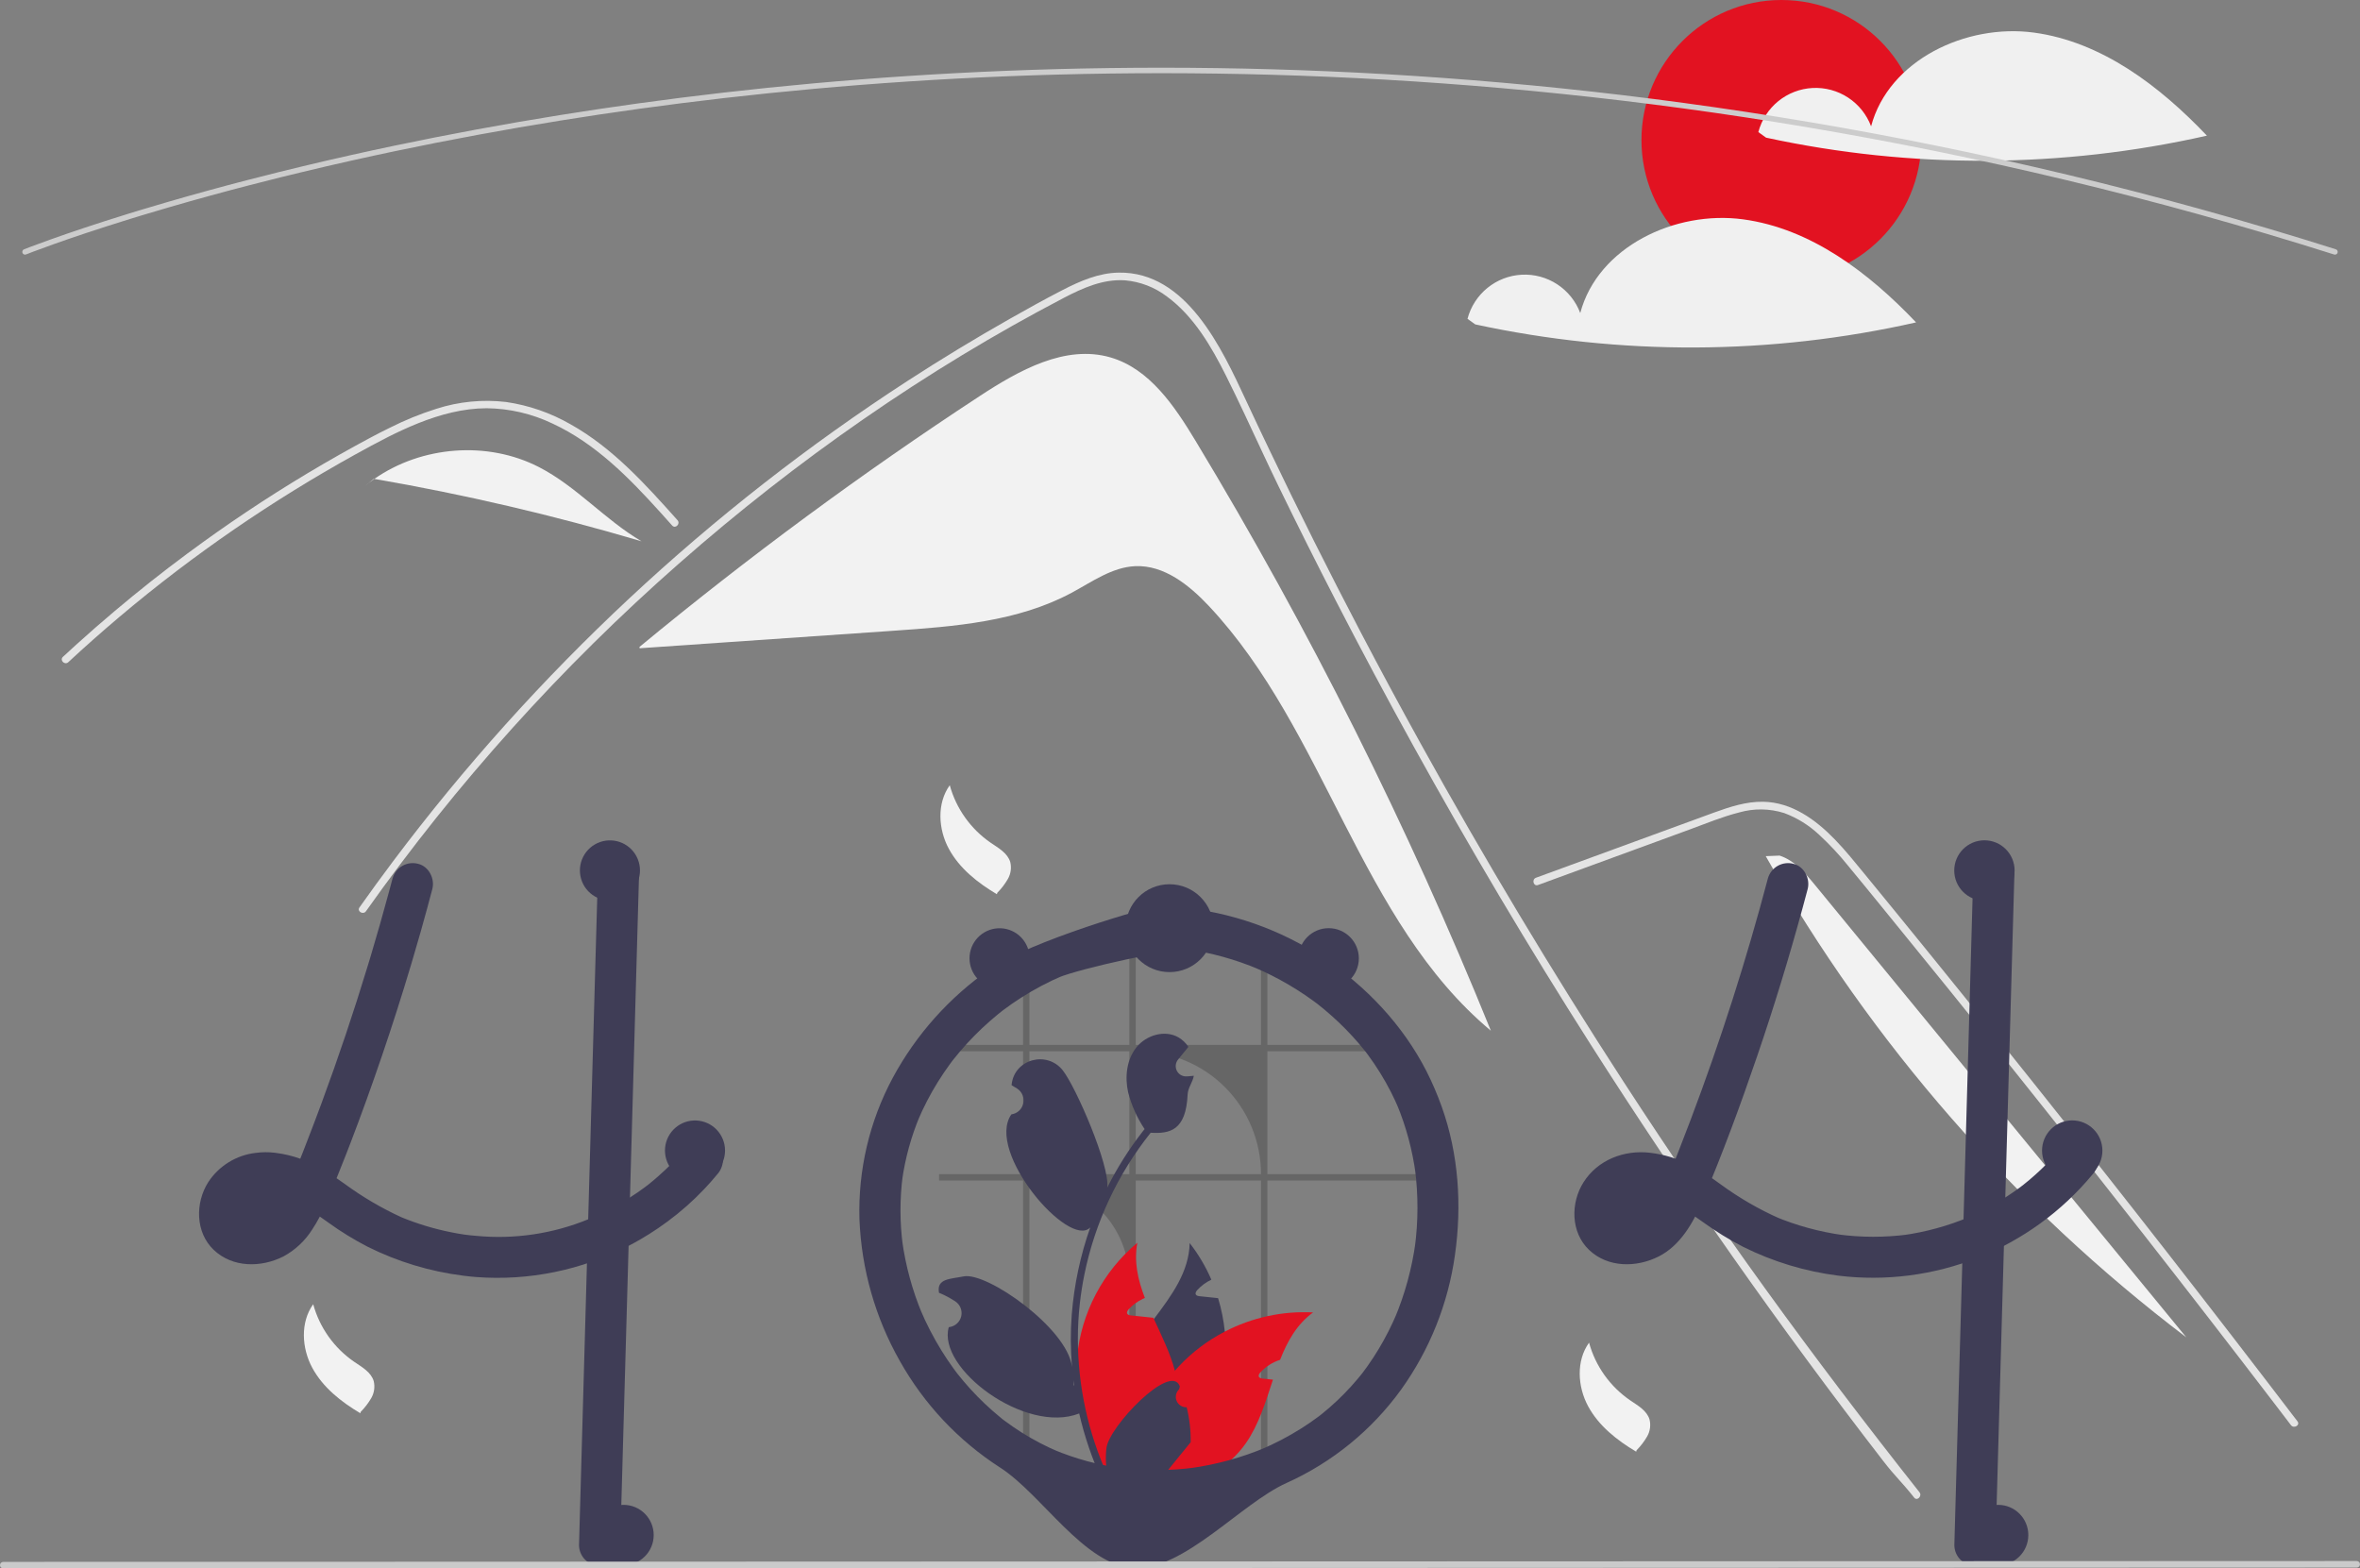 <svg width="319" height="212" viewBox="0 0 319 212" fill="none" xmlns="http://www.w3.org/2000/svg">
<rect x="0" y="0" width="319" height="212" fill="#808080" stroke="none"/>
<g clip-path="url(#clip0_916_17)">
<path d="M161.602 59.586C158.757 54.877 155.387 49.85 150.109 48.313C143.996 46.533 137.716 50.069 132.39 53.559C116.461 63.997 101.122 75.309 86.441 87.442L86.457 87.625C97.887 86.836 109.316 86.047 120.745 85.258C129.003 84.689 137.544 84.04 144.841 80.13C147.611 78.647 150.31 76.665 153.448 76.527C157.346 76.356 160.746 79.08 163.417 81.927C179.219 98.768 183.792 124.522 201.52 139.318C190.341 111.726 176.993 85.065 161.602 59.586Z" fill="#F2F2F2"/>
<path d="M258.735 202.427C256.988 200.218 256.274 199.701 254.55 197.472C240.515 179.305 227.323 160.524 214.975 141.13C206.587 127.958 198.616 114.533 191.06 100.855C187.463 94.352 183.964 87.798 180.564 81.194C177.926 76.073 175.347 70.921 172.826 65.738C172.105 64.258 171.405 62.771 170.708 61.281C169.066 57.776 167.454 54.254 165.724 50.797C163.752 46.857 161.352 42.726 157.73 40.078C156.083 38.824 154.112 38.065 152.049 37.89C149.101 37.7 146.382 38.918 143.825 40.248C125.118 50.011 107.606 62.251 91.765 76.178C75.885 90.137 61.69 105.907 49.47 123.167C49.096 123.701 48.212 123.19 48.59 122.653C50.076 120.55 51.591 118.47 53.136 116.412C72.343 90.846 95.893 68.86 122.711 51.461C127.223 48.534 131.82 45.745 136.501 43.093C138.861 41.756 141.231 40.436 143.641 39.197C146.004 37.982 148.513 36.89 151.213 36.849C160.399 36.706 165.156 47.119 168.423 54.125C169.45 56.33 170.489 58.528 171.541 60.719C175.515 69.039 179.643 77.283 183.923 85.451C186.565 90.493 189.265 95.507 192.022 100.491C200.603 116.011 209.724 131.216 219.385 146.108C232.182 165.834 244.877 183.259 259.456 201.705C259.857 202.216 259.14 202.944 258.735 202.427Z" fill="#E4E4E4"/>
<path d="M90.857 71.037C90.323 70.441 89.793 69.846 89.255 69.25C85.019 64.561 80.474 59.927 74.656 57.239C71.882 55.916 68.854 55.214 65.782 55.18C62.607 55.19 59.503 56.024 56.569 57.191C55.181 57.745 53.825 58.375 52.489 59.045C50.962 59.814 49.463 60.634 47.97 61.461C45.169 63.013 42.403 64.633 39.675 66.32C34.245 69.679 28.985 73.294 23.895 77.165C21.257 79.173 18.673 81.246 16.143 83.385C13.791 85.372 11.486 87.413 9.228 89.507C8.745 89.953 8.025 89.231 8.507 88.785C9.102 88.231 9.704 87.679 10.306 87.135C12.006 85.597 13.733 84.088 15.487 82.609C18.687 79.908 21.969 77.31 25.334 74.817C30.566 70.938 35.979 67.322 41.572 63.969C44.366 62.295 47.2 60.691 50.071 59.158C50.938 58.695 51.816 58.242 52.703 57.814C54.716 56.797 56.808 55.945 58.959 55.265C62.005 54.279 65.228 53.962 68.407 54.336C71.477 54.783 74.435 55.807 77.124 57.354C82.836 60.549 87.266 65.49 91.578 70.312C92.013 70.802 91.295 71.527 90.857 71.037Z" fill="#E4E4E4"/>
<path d="M207.889 119.627L221.576 114.616L228.372 112.129C230.585 111.319 232.793 110.396 235.081 109.816C237.069 109.248 239.18 109.275 241.154 109.894C242.913 110.545 244.524 111.545 245.89 112.832C247.286 114.118 248.584 115.506 249.775 116.984C251.254 118.764 252.712 120.562 254.176 122.354C260.219 129.751 266.223 137.18 272.187 144.64C278.151 152.101 284.075 159.594 289.959 167.118C295.858 174.66 301.716 182.234 307.533 189.84C308.246 190.772 308.958 191.704 309.669 192.637C310.062 193.152 310.949 192.644 310.55 192.121C304.69 184.439 298.789 176.789 292.847 169.169C286.89 161.532 280.892 153.927 274.853 146.354C268.814 138.782 262.734 131.242 256.614 123.735C255.089 121.865 253.562 119.997 252.032 118.131C250.742 116.557 249.466 114.966 248.05 113.501C245.452 110.812 242.206 108.435 238.321 108.371C236.036 108.333 233.825 109.058 231.703 109.827C229.415 110.655 227.132 111.499 224.847 112.336L211.064 117.381L207.618 118.642C207.007 118.866 207.271 119.853 207.889 119.627Z" fill="#E4E4E4"/>
<path d="M72.856 63.138C65.9 59.56 56.993 60.261 50.602 64.731C62.793 66.836 74.851 69.653 86.714 73.166C81.788 70.277 77.934 65.75 72.856 63.138Z" fill="#F2F2F2"/>
<path d="M50.532 64.719L49.193 65.808C49.646 65.427 50.117 65.069 50.601 64.731C50.578 64.727 50.555 64.723 50.532 64.719Z" fill="#F2F2F2"/>
<path d="M245.375 119.676C244.027 118.035 242.571 116.316 240.555 115.649L238.674 115.724C252.996 141.053 272.34 163.185 295.517 180.762C278.803 160.4 262.089 140.038 245.375 119.676Z" fill="#F2F2F2"/>
<path d="M128.378 106.136C129.249 109.302 131.211 112.057 133.916 113.915C134.962 114.628 136.199 115.312 136.557 116.526C136.745 117.301 136.629 118.118 136.233 118.809C135.838 119.492 135.356 120.12 134.801 120.68L134.75 120.87C132.155 119.331 129.686 117.384 128.252 114.727C126.818 112.07 126.618 108.588 128.378 106.136Z" fill="#F2F2F2"/>
<path d="M214.791 181.485C215.661 184.651 217.623 187.407 220.328 189.265C221.374 189.978 222.611 190.661 222.969 191.876C223.158 192.65 223.042 193.467 222.645 194.159C222.25 194.841 221.768 195.47 221.213 196.03L221.163 196.22C218.567 194.681 216.098 192.733 214.664 190.077C213.23 187.42 213.03 183.938 214.791 181.485Z" fill="#F2F2F2"/>
<path d="M42.335 176.29C43.206 179.456 45.168 182.212 47.873 184.07C48.919 184.782 50.156 185.466 50.514 186.681C50.702 187.455 50.586 188.272 50.19 188.963C49.795 189.646 49.313 190.275 48.758 190.835L48.708 191.025C46.112 189.485 43.643 187.538 42.209 184.881C40.775 182.224 40.575 178.742 42.335 176.29Z" fill="#F2F2F2"/>
<path d="M240.79 37.861C251.236 37.861 259.704 29.385 259.704 18.93C259.704 8.475 251.236 0 240.79 0C230.343 0 221.875 8.475 221.875 18.93C221.875 29.385 230.343 37.861 240.79 37.861Z" fill="#E21221"/>
<path d="M274.922 4.406C265.756 3.166 255.29 8.125 252.914 17.072C252.316 15.481 251.227 14.122 249.806 13.191C248.385 12.26 246.705 11.805 245.008 11.892C243.312 11.979 241.687 12.604 240.369 13.676C239.051 14.748 238.107 16.211 237.674 17.855L238.723 18.607C258.368 22.859 278.702 22.767 298.307 18.337C291.931 11.631 284.089 5.646 274.922 4.406Z" fill="#F0F0F0"/>
<path d="M235.61 29.646C226.443 28.406 215.978 33.365 213.602 42.312C213.003 40.722 211.915 39.362 210.493 38.431C209.072 37.5 207.392 37.045 205.696 37.133C204 37.22 202.375 37.844 201.056 38.916C199.738 39.988 198.794 41.451 198.361 43.095L199.411 43.847C219.055 48.099 239.39 48.007 258.995 43.578C252.619 36.871 244.777 30.886 235.61 29.646Z" fill="#F0F0F0"/>
<path d="M315.618 34.419C315.58 34.419 315.542 34.413 315.506 34.401C217.444 3.364 131.017 7.422 75.781 16.293C68.263 17.499 60.726 18.893 53.378 20.435C51.502 20.829 49.556 21.25 47.594 21.689C45.25 22.212 42.938 22.75 40.721 23.288C39.763 23.514 38.824 23.743 37.904 23.974C36.51 24.318 35.096 24.677 33.58 25.071C31.886 25.508 30.164 25.967 28.463 26.434C28.456 26.436 28.45 26.438 28.444 26.44L28.444 26.44C26.522 26.965 24.61 27.506 22.761 28.045C21.76 28.335 20.794 28.62 19.868 28.902C19.765 28.93 19.673 28.958 19.58 28.986L19.382 29.047C19.266 29.082 19.153 29.116 19.039 29.149L19.032 29.151L19.032 29.151L18.731 29.245C18.372 29.354 18.022 29.46 17.677 29.566C8.574 32.374 3.57 34.372 3.521 34.392C3.475 34.41 3.427 34.419 3.378 34.418C3.33 34.418 3.282 34.408 3.237 34.389C3.192 34.369 3.151 34.342 3.117 34.307C3.083 34.272 3.056 34.231 3.038 34.185C3.02 34.14 3.011 34.092 3.012 34.043C3.012 33.994 3.022 33.946 3.042 33.901C3.061 33.856 3.089 33.816 3.123 33.782C3.158 33.748 3.199 33.721 3.245 33.703C3.294 33.683 8.323 31.675 17.459 28.856C17.805 28.75 18.156 28.643 18.516 28.534L18.796 28.447C18.805 28.444 18.815 28.441 18.825 28.438C18.938 28.406 19.051 28.371 19.166 28.337L19.365 28.276C19.464 28.246 19.562 28.216 19.662 28.189C20.581 27.909 21.551 27.623 22.554 27.332C24.404 26.792 26.317 26.252 28.241 25.726C28.247 25.724 28.253 25.722 28.259 25.721C29.967 25.252 31.695 24.791 33.394 24.352C34.913 23.958 36.33 23.598 37.726 23.253C38.65 23.023 39.59 22.794 40.548 22.565C42.768 22.027 45.085 21.488 47.432 20.965C49.398 20.525 51.347 20.103 53.226 19.709C60.586 18.164 68.134 16.768 75.663 15.56C130.978 6.677 217.53 2.611 315.729 33.694C315.814 33.72 315.886 33.776 315.932 33.852C315.979 33.927 315.997 34.016 315.984 34.104C315.971 34.191 315.926 34.271 315.859 34.329C315.792 34.387 315.706 34.419 315.618 34.419Z" fill="#CCCCCC"/>
<path d="M97.536 155.837C97.408 155.461 97.192 155.121 96.906 154.846C96.8 154.748 96.686 154.659 96.564 154.582C95.596 153.936 94.15 153.791 93.23 154.582C93.138 154.662 93.052 154.751 92.974 154.846C92.7 155.183 92.418 155.514 92.129 155.837C91.654 156.379 91.168 156.902 90.66 157.41C90.515 157.551 90.371 157.696 90.222 157.837C90.137 157.923 90.052 158.004 89.966 158.086C89.64 158.398 89.306 158.698 88.969 158.995C88.791 159.155 88.613 159.311 88.431 159.463C88.16 159.689 87.89 159.916 87.615 160.135C87.589 160.153 87.563 160.172 87.537 160.194C87.53 160.198 87.526 160.205 87.519 160.209C87.515 160.209 87.511 160.209 87.508 160.217C87.498 160.221 87.489 160.227 87.482 160.235C87.4 160.291 87.344 160.328 87.304 160.361C87.319 160.354 87.333 160.343 87.348 160.335C87.281 160.387 87.211 160.439 87.144 160.491C86.495 160.97 85.831 161.43 85.153 161.861C83.473 162.936 81.71 163.874 79.879 164.663C79.756 164.712 79.63 164.764 79.504 164.812C74.71 166.777 69.51 167.544 64.354 167.046C63.827 167.005 63.301 166.95 62.774 166.879C62.166 166.79 61.561 166.683 60.961 166.56C58.673 166.103 56.435 165.427 54.277 164.541C51.578 163.304 49.011 161.796 46.615 160.042C46.244 159.779 45.87 159.515 45.495 159.259C45.922 158.212 46.341 157.165 46.749 156.111C46.953 155.603 47.149 155.094 47.342 154.582C48.859 150.636 50.283 146.654 51.648 142.656C53.028 138.606 54.329 134.533 55.553 130.437C55.679 130.021 55.802 129.605 55.92 129.189C56.562 127.025 57.178 124.856 57.767 122.683C57.823 122.471 57.882 122.263 57.934 122.052C58.105 121.428 58.272 120.804 58.435 120.181C58.806 118.774 57.968 117.093 56.492 116.755C55.781 116.572 55.027 116.673 54.389 117.036C53.751 117.399 53.279 117.995 53.072 118.7C52.913 119.301 52.753 119.899 52.59 120.5C51.807 123.406 50.984 126.303 50.12 129.189C49.994 129.605 49.868 130.021 49.742 130.437C47.835 136.724 45.742 142.949 43.463 149.111C43.188 149.857 42.91 150.6 42.628 151.342C42.491 151.705 42.354 152.069 42.213 152.433C41.942 153.149 41.664 153.866 41.386 154.582C41.226 155.001 41.063 155.421 40.9 155.837C40.792 156.1 40.688 156.364 40.585 156.623C39.527 156.243 38.432 155.98 37.317 155.837L37.139 155.814C36.275 155.71 35.401 155.718 34.539 155.837C33.249 155.987 32.008 156.42 30.903 157.103C29.798 157.787 28.857 158.705 28.146 159.793C26.377 162.581 26.399 166.567 28.88 168.936C31.435 171.374 35.303 171.356 38.311 169.83C39.905 168.967 41.249 167.706 42.213 166.17C42.582 165.613 42.921 165.037 43.229 164.444C43.307 164.496 43.385 164.548 43.463 164.604C43.759 164.812 44.056 165.023 44.349 165.231C46.056 166.469 47.855 167.575 49.73 168.538C53.763 170.545 58.103 171.858 62.57 172.425C62.67 172.436 62.767 172.451 62.867 172.462C63.36 172.525 63.857 172.573 64.354 172.614C71.483 173.152 78.621 171.692 84.967 168.397C85.505 168.119 86.038 167.827 86.566 167.521C87.385 167.046 88.186 166.541 88.969 166.007C89.395 165.717 89.811 165.424 90.222 165.116C92.021 163.79 93.698 162.306 95.233 160.681C95.815 160.068 96.373 159.436 96.906 158.784C97.409 158.25 97.7 157.55 97.722 156.816C97.719 156.481 97.656 156.15 97.536 155.837ZM36.123 164.678C36.201 164.622 36.279 164.563 36.353 164.504C36.331 164.559 36.223 164.622 36.123 164.678ZM37.314 163.479C37.228 163.576 37.15 163.672 37.065 163.769C36.806 164.059 36.527 164.332 36.231 164.585C36.19 164.622 36.145 164.66 36.101 164.693C36.1 164.693 36.1 164.693 36.099 164.693C36.099 164.693 36.099 164.694 36.098 164.694C36.098 164.694 36.098 164.695 36.097 164.695C36.097 164.696 36.097 164.696 36.097 164.697C36.044 164.721 35.992 164.748 35.941 164.778C35.782 164.875 35.619 164.964 35.452 165.046C35.125 165.166 34.789 165.259 34.447 165.324C34.184 165.343 33.92 165.346 33.657 165.331H33.649C33.468 165.291 33.288 165.242 33.112 165.183C33.023 165.138 32.937 165.086 32.852 165.034C32.819 165.005 32.789 164.975 32.77 164.957C32.734 164.923 32.701 164.887 32.67 164.849C32.67 164.848 32.67 164.848 32.67 164.847C32.67 164.847 32.67 164.847 32.669 164.846C32.669 164.846 32.669 164.846 32.668 164.845C32.667 164.845 32.667 164.845 32.667 164.845C32.626 164.771 32.581 164.697 32.541 164.622C32.538 164.621 32.537 164.618 32.537 164.615C32.507 164.522 32.481 164.426 32.459 164.329C32.451 164.16 32.452 163.99 32.463 163.821C32.512 163.584 32.579 163.35 32.663 163.123C32.738 162.962 32.823 162.805 32.919 162.655C32.926 162.64 32.963 162.581 33.004 162.514C33.008 162.51 33.008 162.51 33.008 162.507C33.063 162.444 33.119 162.377 33.178 162.317C33.279 162.206 33.386 162.11 33.494 162.009C33.703 161.872 33.919 161.747 34.143 161.634C34.497 161.509 34.86 161.411 35.229 161.341C35.774 161.298 36.321 161.303 36.865 161.356C37.38 161.445 37.888 161.571 38.385 161.731C38.084 162.317 37.741 162.88 37.358 163.416C37.343 163.438 37.328 163.461 37.314 163.479ZM33.19 162.258C33.157 162.311 33.118 162.359 33.075 162.403C33.104 162.348 33.143 162.299 33.19 162.258Z" fill="#3F3D56"/>
<path d="M86.388 117.928C86.354 119.094 86.321 120.259 86.288 121.425C86.217 124.012 86.144 126.6 86.069 129.19C85.991 132.104 85.909 135.016 85.824 137.928C85.783 139.431 85.741 140.934 85.698 142.438C85.583 146.487 85.469 150.536 85.357 154.583C85.346 155.002 85.331 155.418 85.32 155.837C85.264 157.845 85.208 159.853 85.153 161.862C85.09 164.04 85.028 166.219 84.967 168.398C84.923 170.031 84.877 171.666 84.83 173.301C84.496 185.153 84.162 197.005 83.829 208.857C83.815 209.591 83.517 210.291 82.998 210.81C82.48 211.329 81.781 211.627 81.047 211.641C80.311 211.635 79.607 211.34 79.087 210.819C78.567 210.298 78.272 209.593 78.266 208.857C78.451 202.19 78.639 195.524 78.829 188.858C78.996 182.83 79.166 176.802 79.337 170.774C79.393 168.788 79.449 166.801 79.504 164.812C79.59 161.821 79.674 158.829 79.757 155.837C79.768 155.418 79.782 155.002 79.794 154.583C79.801 154.215 79.812 153.851 79.823 153.484C79.987 147.675 80.15 141.865 80.313 136.053C80.38 133.767 80.444 131.479 80.506 129.19C80.58 126.581 80.654 123.972 80.728 121.366C80.762 120.219 80.791 119.075 80.825 117.928C80.839 117.194 81.136 116.495 81.655 115.976C82.174 115.456 82.873 115.159 83.606 115.145C84.342 115.15 85.046 115.446 85.567 115.966C86.087 116.487 86.382 117.192 86.388 117.928Z" fill="#3F3D56"/>
<path d="M238.974 118.701C236.057 129.754 232.571 140.65 228.53 151.343C227.415 154.293 226.274 157.236 225.054 160.144L225.335 159.479C224.79 160.865 224.095 162.186 223.262 163.418C223.205 163.498 223.147 163.577 223.089 163.655C223.377 163.286 223.432 163.213 223.253 163.436C223.159 163.548 223.066 163.659 222.968 163.768C222.709 164.059 222.43 164.332 222.134 164.586C222.06 164.65 221.984 164.712 221.907 164.773L222.255 164.503C222.215 164.598 221.931 164.724 221.843 164.778C221.557 164.951 221.259 165.102 220.951 165.231L221.616 164.95C221.111 165.154 220.584 165.298 220.046 165.381L220.786 165.281C220.257 165.355 219.722 165.36 219.192 165.299L219.931 165.398C219.498 165.338 219.073 165.224 218.669 165.058L219.333 165.338C219.117 165.244 218.909 165.133 218.71 165.006C218.61 164.94 218.3 164.706 218.705 165.015C219.125 165.336 218.759 165.042 218.672 164.957C218.6 164.886 218.535 164.808 218.465 164.736C218.138 164.4 218.834 165.314 218.612 164.921C218.493 164.724 218.384 164.522 218.286 164.314L218.567 164.979C218.439 164.662 218.348 164.332 218.297 163.994L218.396 164.735C218.343 164.315 218.343 163.89 218.395 163.471L218.295 164.211C218.363 163.742 218.487 163.284 218.664 162.845L218.384 163.51C218.507 163.215 218.654 162.929 218.821 162.657C218.898 162.516 218.988 162.382 219.091 162.259C219.109 162.265 218.621 162.82 218.88 162.54C218.948 162.467 219.011 162.389 219.08 162.316C219.19 162.2 219.307 162.093 219.423 161.983C219.81 161.614 218.881 162.342 219.328 162.05C219.652 161.836 219.993 161.65 220.348 161.493L219.683 161.774C220.277 161.53 220.9 161.363 221.536 161.276L220.796 161.376C221.593 161.284 222.398 161.294 223.192 161.404L222.453 161.305C223.459 161.457 224.442 161.734 225.38 162.129L224.715 161.848C226.714 162.707 228.485 163.982 230.252 165.233C231.959 166.47 233.757 167.575 235.632 168.539C239.664 170.545 244.005 171.859 248.472 172.426C254.879 173.212 261.381 172.374 267.38 169.991C273.38 167.607 278.685 163.754 282.81 158.785C283.313 158.25 283.603 157.55 283.624 156.816C283.619 156.079 283.327 155.373 282.81 154.848C281.789 153.91 279.861 153.645 278.876 154.848C277.942 155.989 276.938 157.071 275.869 158.087C275.371 158.56 274.859 159.019 274.333 159.464C274.033 159.718 273.729 159.967 273.42 160.21C273.275 160.326 272.82 160.633 273.518 160.137C273.358 160.251 273.205 160.375 273.047 160.492C270.711 162.215 268.18 163.656 265.506 164.784L266.171 164.504C263.301 165.708 260.288 166.534 257.206 166.962L257.946 166.862C254.775 167.28 251.563 167.275 248.394 166.848L249.134 166.948C245.965 166.512 242.866 165.667 239.915 164.435L240.579 164.715C237.731 163.454 235.028 161.887 232.518 160.042C231.211 159.073 229.834 158.206 228.396 157.445C226.722 156.59 224.909 156.038 223.042 155.817C219.541 155.404 215.974 156.769 214.049 159.796C212.278 162.581 212.301 166.567 214.781 168.936C217.336 171.376 221.204 171.355 224.215 169.829C227.114 168.359 228.856 165.306 230.08 162.427C232.836 155.948 235.276 149.319 237.55 142.657C239.799 136.065 241.838 129.407 243.668 122.682C243.895 121.849 244.118 121.016 244.339 120.181C244.71 118.775 243.871 117.093 242.396 116.756C241.685 116.573 240.931 116.674 240.292 117.036C239.654 117.399 239.181 117.996 238.974 118.701Z" fill="#3F3D56"/>
<path d="M266.728 117.928L265.727 153.485L264.731 188.857L264.168 208.857C264.174 209.594 264.469 210.298 264.99 210.819C265.51 211.34 266.214 211.635 266.95 211.641C267.683 211.627 268.382 211.329 268.901 210.81C269.419 210.291 269.717 209.591 269.731 208.857L270.732 173.301L271.728 137.929L272.291 117.928C272.285 117.192 271.99 116.488 271.47 115.967C270.95 115.446 270.246 115.151 269.51 115.145C268.777 115.159 268.077 115.457 267.559 115.976C267.04 116.495 266.742 117.195 266.728 117.928Z" fill="#3F3D56"/>
<path opacity="0.2" d="M170.45 198.93H171.313V159.569H191.462V158.707H171.313V142.098H186.874C186.645 141.808 186.411 141.521 186.169 141.238H171.313V130.269C171.028 130.147 170.74 130.03 170.45 129.919V141.238H153.518V127.184C153.228 127.197 152.943 127.217 152.655 127.241V141.238H139.147V130.752C138.857 130.881 138.572 131.016 138.288 131.158V141.238H126.934V142.098H138.288V158.707H126.934V159.569H138.288V198.93H139.147V159.569C140.921 159.569 142.678 159.918 144.317 160.597C145.956 161.277 147.445 162.272 148.699 163.528C149.954 164.783 150.949 166.274 151.627 167.914C152.306 169.554 152.655 171.312 152.655 173.088V198.93H153.518V159.569H170.45V198.93ZM139.147 158.707V142.098H152.655V158.707H139.147ZM153.518 158.707V142.098H153.857C156.036 142.099 158.194 142.528 160.207 143.363C162.22 144.198 164.05 145.421 165.59 146.963C167.131 148.506 168.353 150.336 169.187 152.351C170.021 154.366 170.45 156.526 170.45 158.707H153.518Z" fill="black"/>
<path d="M165.176 187.128C164.088 191.983 161.484 196.364 157.74 199.637C157.465 199.875 157.191 200.105 156.905 200.331C156.212 200.394 155.523 200.459 154.839 200.524C154.272 200.576 153.712 200.632 153.156 200.684L153.055 200.695L152.985 200.086L152.703 197.622C151.61 195.835 150.932 193.825 150.72 191.741C150.508 189.656 150.768 187.551 151.479 185.58C152.458 182.938 154.231 180.603 155.974 178.287C158.381 175.087 160.721 171.925 160.807 168.023C161.991 169.54 162.976 171.203 163.737 172.971C163.019 173.31 162.374 173.785 161.838 174.371C161.686 174.538 161.534 174.772 161.637 174.972C161.726 175.143 161.949 175.184 162.142 175.206C162.605 175.254 163.073 175.302 163.536 175.351C163.907 175.391 164.278 175.429 164.649 175.469C165.098 176.943 165.402 178.457 165.558 179.99C165.808 182.375 165.679 184.784 165.176 187.128Z" fill="#3F3D56"/>
<path d="M177.488 177.399C175.3 178.991 174.02 181.281 173.027 183.805C172.008 184.132 171.091 184.718 170.367 185.505C170.215 185.672 170.063 185.906 170.167 186.107C170.256 186.278 170.479 186.318 170.671 186.341C171.135 186.389 171.602 186.437 172.066 186.485C171.072 189.47 170.16 192.558 168.402 195.078C167.233 196.742 165.709 198.125 163.94 199.128C163.458 199.403 162.96 199.649 162.449 199.866C160.565 200.011 158.717 200.166 156.905 200.33C156.211 200.394 155.523 200.458 154.839 200.523C154.271 200.575 153.711 200.631 153.155 200.683C153.151 200.479 153.151 200.275 153.155 200.071C153.272 194.632 155.271 189.403 158.811 185.275C158.978 185.082 159.148 184.893 159.323 184.704C161.116 182.787 163.225 181.192 165.557 179.99C169.232 178.077 173.351 177.183 177.488 177.399Z" fill="#E21221"/>
<path d="M155.481 198.62L155.055 199.882L154.839 200.524C154.272 200.576 153.712 200.632 153.156 200.684L153.056 200.695C152.44 200.758 151.828 200.821 151.216 200.884C151.057 200.698 150.897 200.509 150.741 200.316C146.87 195.624 145.012 189.59 145.573 183.531C146.134 177.473 149.068 171.882 153.734 167.982C153.245 170.547 153.816 173.005 154.754 175.443C154.654 175.484 154.558 175.525 154.465 175.569C153.747 175.908 153.102 176.383 152.566 176.969C152.414 177.136 152.262 177.37 152.366 177.57C152.455 177.741 152.677 177.782 152.87 177.804C153.334 177.852 153.801 177.9 154.265 177.949C154.635 177.989 155.006 178.027 155.377 178.067C155.552 178.086 155.726 178.105 155.9 178.123C155.926 178.179 155.948 178.231 155.974 178.286C157.031 180.58 158.17 182.885 158.811 185.276C158.972 185.876 159.099 186.484 159.19 187.098C159.475 189.174 159.29 191.288 158.648 193.282C158.006 195.277 156.924 197.101 155.481 198.62Z" fill="#E21221"/>
<path d="M192.812 144.784C189.619 138.551 184.672 133.306 178.855 129.453C173.019 125.604 166.322 123.26 159.361 122.63C158.448 122.547 157.534 122.499 156.617 122.484C155.533 122.468 139.235 127.173 133.776 131.015C128.319 134.81 123.83 139.836 120.672 145.687C117.518 151.57 115.968 158.179 116.175 164.852C116.445 171.565 118.314 178.116 121.627 183.959C124.895 189.783 129.535 194.72 135.144 198.341C140.832 201.973 146.546 211.605 153.262 211.945C160.029 212.288 167.747 203.202 173.918 200.443C180.09 197.662 185.426 193.31 189.393 187.821C193.249 182.443 195.743 176.208 196.662 169.653C197.616 162.941 197.172 156.018 194.881 149.603C194.294 147.954 193.602 146.345 192.812 144.784C192.152 143.483 190.217 143.004 189.006 143.785C188.382 144.17 187.93 144.78 187.744 145.489C187.559 146.199 187.653 146.952 188.008 147.594C188.396 148.358 188.756 149.135 189.089 149.924L188.809 149.259C190.07 152.293 190.927 155.48 191.359 158.738L191.26 157.998C191.719 161.533 191.711 165.112 191.235 168.645L191.335 167.905C190.854 171.437 189.912 174.89 188.533 178.177L188.813 177.512C188.104 179.189 187.277 180.813 186.339 182.374C185.864 183.162 185.359 183.932 184.826 184.683C184.591 185.013 184.35 185.337 184.107 185.66C183.789 186.081 184.539 185.109 184.211 185.522C184.155 185.593 184.1 185.664 184.044 185.734C183.875 185.945 183.704 186.153 183.531 186.36C182.375 187.741 181.113 189.03 179.757 190.214C179.419 190.509 179.076 190.798 178.727 191.08C178.553 191.22 178.381 191.367 178.2 191.497C178.207 191.492 178.786 191.052 178.443 191.307C178.335 191.388 178.228 191.469 178.12 191.549C177.401 192.083 176.662 192.589 175.905 193.068C174.16 194.168 172.33 195.126 170.432 195.931L171.097 195.651C167.823 197.03 164.381 197.973 160.862 198.454L161.601 198.354C158.083 198.83 154.518 198.836 150.998 198.373L151.738 198.472C148.539 198.043 145.41 197.196 142.431 195.954L143.095 196.235C141.369 195.506 139.705 194.638 138.119 193.64C137.335 193.145 136.57 192.619 135.826 192.063C135.72 191.984 135.615 191.904 135.509 191.824C135.169 191.567 135.753 192.013 135.758 192.016C135.56 191.874 135.37 191.723 135.188 191.561C134.829 191.268 134.475 190.969 134.127 190.662C132.734 189.435 131.433 188.106 130.235 186.687C129.935 186.332 129.642 185.972 129.355 185.607C129.231 185.449 129.004 185.128 129.505 185.803C129.439 185.714 129.371 185.627 129.304 185.539C129.144 185.327 128.986 185.113 128.831 184.898C128.286 184.143 127.768 183.37 127.278 182.579C126.169 180.788 125.201 178.913 124.383 176.971L124.663 177.636C123.325 174.449 122.41 171.1 121.941 167.675L122.04 168.415C121.617 165.258 121.611 162.058 122.022 158.899L121.923 159.639C122.344 156.58 123.167 153.59 124.369 150.746L124.088 151.411C124.845 149.631 125.737 147.911 126.757 146.268C127.267 145.446 127.809 144.643 128.38 143.861C128.51 143.683 128.642 143.507 128.774 143.331C128.895 143.172 129.225 142.777 128.661 143.475C128.716 143.407 128.77 143.336 128.824 143.267C129.138 142.869 129.459 142.478 129.788 142.092C131.034 140.633 132.382 139.266 133.825 138.002C134.189 137.682 134.559 137.369 134.935 137.063C135.106 136.924 135.278 136.786 135.451 136.65C135.52 136.595 135.59 136.542 135.659 136.487C134.919 137.077 135.453 136.648 135.622 136.522C136.397 135.94 137.192 135.388 138.008 134.866C139.823 133.704 141.732 132.697 143.715 131.856L143.05 132.137C145.928 130.927 158.679 128.073 160.998 128.384L160.259 128.285C163.668 128.761 166.999 129.682 170.169 131.025L169.504 130.744C171.11 131.427 172.671 132.211 174.177 133.094C174.93 133.535 175.667 134.001 176.39 134.49C176.733 134.722 177.071 134.959 177.406 135.201C177.573 135.322 177.74 135.444 177.905 135.568C177.997 135.637 178.088 135.706 178.18 135.775C178.566 136.064 177.649 135.356 178.053 135.676C179.406 136.739 180.69 137.887 181.898 139.111C182.492 139.716 183.065 140.34 183.618 140.983C183.902 141.314 184.179 141.649 184.451 141.988C184.586 142.157 185.047 142.768 184.483 142.02C184.62 142.203 184.76 142.384 184.896 142.569C186.068 144.156 187.109 145.837 188.008 147.594C188.673 148.892 190.599 149.376 191.814 148.593C192.438 148.208 192.89 147.598 193.076 146.888C193.262 146.179 193.167 145.425 192.812 144.784Z" fill="#3F3D56"/>
<path d="M160.401 190.215C160.114 190.228 159.83 190.152 159.587 189.999C159.344 189.845 159.154 189.62 159.043 189.354C158.932 189.089 158.906 188.796 158.967 188.515C159.028 188.234 159.174 187.978 159.385 187.783C159.42 187.642 159.446 187.541 159.481 187.401C159.468 187.37 159.456 187.34 159.443 187.309C158.152 184.229 149.917 192.815 149.561 195.71C149.404 196.989 149.47 198.286 149.756 199.543C147.089 193.719 145.704 187.389 145.695 180.983C145.694 179.375 145.784 177.769 145.962 176.171C146.11 174.861 146.315 173.561 146.577 172.27C148.006 165.264 151.076 158.698 155.534 153.111C158.083 153.253 160.317 152.864 160.533 147.919C160.571 147.04 161.223 146.278 161.367 145.412C161.124 145.444 160.876 145.464 160.633 145.48C160.557 145.484 160.477 145.488 160.401 145.492L160.373 145.493C160.105 145.505 159.84 145.439 159.609 145.304C159.378 145.169 159.191 144.969 159.07 144.73C158.95 144.491 158.901 144.222 158.93 143.955C158.958 143.689 159.063 143.436 159.232 143.228C159.337 143.099 159.442 142.969 159.548 142.84C159.707 142.641 159.871 142.445 160.03 142.245C160.049 142.226 160.066 142.206 160.082 142.185C160.266 141.958 160.449 141.734 160.633 141.506C160.298 140.986 159.847 140.55 159.316 140.233C157.477 139.155 154.939 139.901 153.611 141.566C152.278 143.231 152.027 145.568 152.49 147.648C152.945 149.418 153.698 151.098 154.716 152.615C154.616 152.743 154.512 152.867 154.413 152.995C152.589 155.341 151 157.861 149.668 160.518C150.045 157.571 145.436 146.93 143.653 144.676C141.512 141.968 137.122 143.15 136.744 146.582C136.741 146.615 136.737 146.648 136.734 146.682C136.998 146.831 137.258 146.99 137.511 147.158C137.83 147.371 138.077 147.675 138.219 148.031C138.362 148.387 138.394 148.777 138.311 149.152C138.228 149.526 138.035 149.867 137.755 150.129C137.475 150.391 137.123 150.562 136.745 150.621L136.706 150.627C133.162 155.691 144.523 168.872 147.367 165.913C146.028 169.709 145.189 173.663 144.869 177.676C144.688 180.044 144.699 182.422 144.901 184.788L144.889 184.704C144.257 179.551 133.417 171.89 130.252 172.528C128.428 172.896 126.632 172.812 126.909 174.653C126.914 174.683 126.918 174.712 126.923 174.741C127.414 174.942 127.892 175.172 128.355 175.432C128.62 175.582 128.879 175.74 129.133 175.908C129.451 176.121 129.698 176.426 129.841 176.781C129.983 177.137 130.016 177.528 129.933 177.902C129.85 178.277 129.656 178.617 129.376 178.879C129.097 179.142 128.745 179.313 128.366 179.372L128.327 179.377C128.299 179.381 128.275 179.385 128.247 179.39C126.634 184.945 138.597 193.91 145.87 191.057H145.874C146.595 194.192 147.639 197.243 148.99 200.162H160.122C160.162 200.038 160.198 199.91 160.234 199.786C159.203 199.851 158.169 199.79 157.154 199.603C157.98 198.589 158.805 197.566 159.631 196.552C159.65 196.533 159.667 196.513 159.683 196.492C160.102 195.973 160.525 195.458 160.944 194.939L160.944 194.938C160.967 193.347 160.784 191.759 160.401 190.215L160.401 190.215ZM147.654 165.118L147.66 165.11L147.654 165.126V165.118ZM145.188 187.364L145.092 187.148C145.096 186.992 145.096 186.837 145.092 186.677C145.092 186.633 145.084 186.589 145.084 186.545C145.12 186.821 145.152 187.096 145.192 187.372L145.188 187.364Z" fill="#3F3D56"/>
<path d="M35.326 167.032C37.579 167.032 39.405 165.204 39.405 162.949C39.405 160.694 37.579 158.866 35.326 158.866C33.073 158.866 31.246 160.694 31.246 162.949C31.246 165.204 33.073 167.032 35.326 167.032Z" fill="#3F3D56"/>
<path d="M84.281 211.574C86.534 211.574 88.36 209.746 88.36 207.491C88.36 205.236 86.534 203.408 84.281 203.408C82.028 203.408 80.201 205.236 80.201 207.491C80.201 209.746 82.028 211.574 84.281 211.574Z" fill="#3F3D56"/>
<path d="M270.087 211.574C272.341 211.574 274.167 209.746 274.167 207.491C274.167 205.236 272.341 203.408 270.087 203.408C267.834 203.408 266.008 205.236 266.008 207.491C266.008 209.746 267.834 211.574 270.087 211.574Z" fill="#3F3D56"/>
<path d="M280.101 159.608C282.354 159.608 284.181 157.78 284.181 155.525C284.181 153.27 282.354 151.442 280.101 151.442C277.848 151.442 276.021 153.27 276.021 155.525C276.021 157.78 277.848 159.608 280.101 159.608Z" fill="#3F3D56"/>
<path d="M268.234 121.748C270.487 121.748 272.314 119.92 272.314 117.665C272.314 115.41 270.487 113.582 268.234 113.582C265.981 113.582 264.154 115.41 264.154 117.665C264.154 119.92 265.981 121.748 268.234 121.748Z" fill="#3F3D56"/>
<path d="M98.004 155.525C98.002 156.568 97.599 157.57 96.879 158.324C96.159 159.078 95.176 159.525 94.135 159.575C93.094 159.624 92.075 159.271 91.287 158.589C90.498 157.906 90.003 156.947 89.902 155.909C89.801 154.87 90.103 153.833 90.745 153.012C91.387 152.19 92.32 151.647 93.35 151.495C94.382 151.342 95.431 151.593 96.283 152.194C97.135 152.794 97.723 153.7 97.926 154.723C97.979 154.987 98.005 155.256 98.004 155.525Z" fill="#3F3D56"/>
<path d="M179.595 133.625C181.848 133.625 183.675 131.797 183.675 129.542C183.675 127.287 181.848 125.459 179.595 125.459C177.342 125.459 175.516 127.287 175.516 129.542C175.516 131.797 177.342 133.625 179.595 133.625Z" fill="#3F3D56"/>
<path d="M139.17 129.542C139.168 130.585 138.765 131.587 138.045 132.341C137.325 133.095 136.342 133.543 135.301 133.592C134.261 133.642 133.241 133.289 132.453 132.606C131.664 131.924 131.169 130.964 131.068 129.926C130.967 128.888 131.269 127.851 131.911 127.029C132.553 126.208 133.486 125.665 134.517 125.512C135.547 125.36 136.597 125.61 137.449 126.211C138.301 126.812 138.889 127.718 139.092 128.741C139.145 129.005 139.171 129.273 139.17 129.542Z" fill="#3F3D56"/>
<path d="M86.506 117.664C86.504 118.707 86.101 119.709 85.381 120.463C84.66 121.217 83.678 121.665 82.637 121.714C81.597 121.764 80.576 121.411 79.788 120.728C79 120.046 78.505 119.086 78.404 118.048C78.303 117.01 78.605 115.973 79.247 115.151C79.889 114.33 80.822 113.787 81.853 113.634C82.883 113.482 83.933 113.732 84.785 114.333C85.637 114.934 86.225 115.84 86.428 116.863C86.481 117.127 86.507 117.395 86.506 117.664Z" fill="#3F3D56"/>
<path d="M222.246 168.517C224.499 168.517 226.325 166.689 226.325 164.434C226.325 162.179 224.499 160.351 222.246 160.351C219.993 160.351 218.166 162.179 218.166 164.434C218.166 166.689 219.993 168.517 222.246 168.517Z" fill="#3F3D56"/>
<path d="M158.084 131.398C161.362 131.398 164.018 128.739 164.018 125.459C164.018 122.179 161.362 119.521 158.084 119.521C154.807 119.521 152.15 122.179 152.15 125.459C152.15 128.739 154.807 131.398 158.084 131.398Z" fill="#3F3D56"/>
<path d="M318.558 211.886L0.442 212C0.384 212 0.326 211.989 0.273 211.966C0.219 211.944 0.17 211.912 0.129 211.87C0.088 211.829 0.056 211.781 0.034 211.727C0.011 211.674 0 211.616 0 211.558C0 211.5 0.011 211.442 0.034 211.389C0.056 211.335 0.088 211.287 0.129 211.245C0.17 211.204 0.219 211.172 0.273 211.15C0.326 211.127 0.384 211.116 0.442 211.116L318.558 211.002C318.675 211.002 318.787 211.049 318.87 211.132C318.952 211.215 318.999 211.327 318.999 211.444C318.999 211.561 318.952 211.673 318.87 211.756C318.787 211.839 318.675 211.886 318.558 211.886Z" fill="#CACACA"/>
</g>
<defs>
<clipPath id="clip0_916_17">
<rect width="319" height="212" fill="white"/>
</clipPath>
</defs>
</svg>
